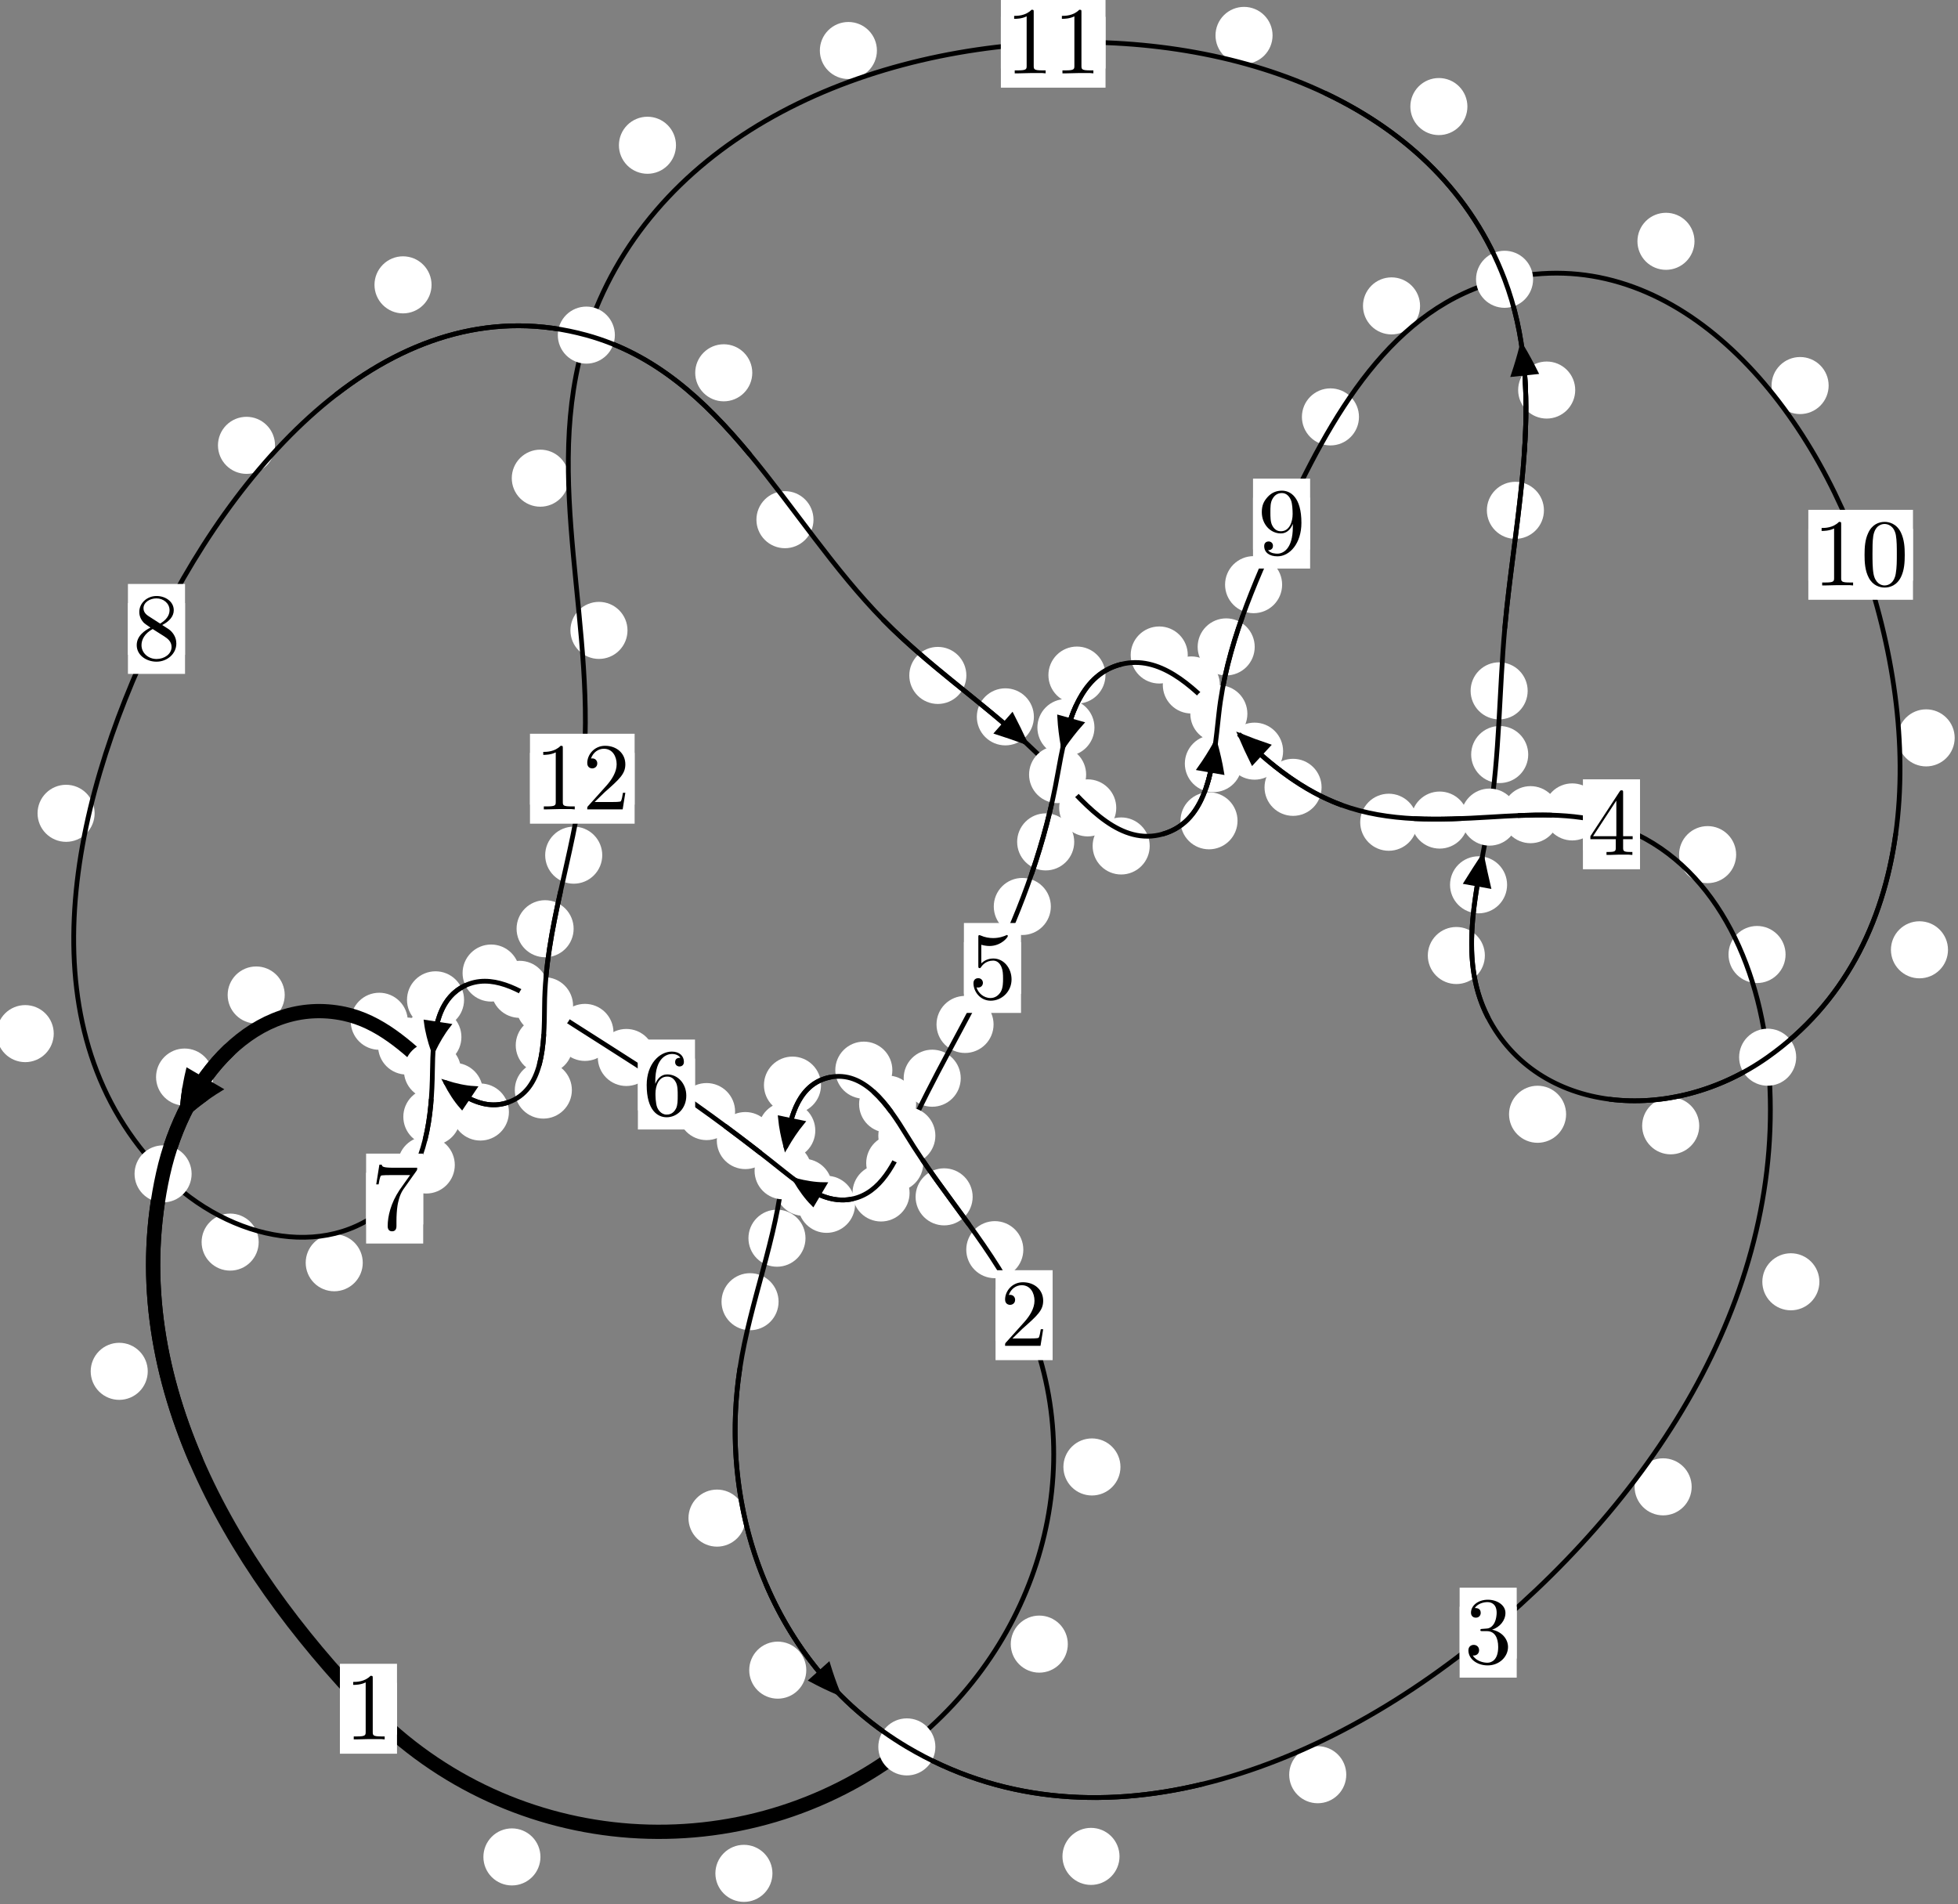 <?xml version="1.0"?>
<!-- Created by MetaPost 1.999 on 2021.07.06:0002 -->
<svg version="1.1" xmlns="http://www.w3.org/2000/svg" xmlns:xlink="http://www.w3.org/1999/xlink" width="205.118" height="199.473" viewBox="0 0 205.118 199.473">
<rect x="0" y="0" width="205.118" height="199.473" fill="#808080" stroke="none"/>
<!-- Original BoundingBox: -95.347885 -16.235718 109.770172 183.237534 -->
  <defs>
    <g transform="scale(0.01,0.01)" id="GLYPHcmr10_48">
      <path style="fill-rule: evenodd;" d="M460 -320C460 -400,455 -480,420 -554C374 -650,292 -666,250 -666C190 -666,117 -640,76 -547C44 -478,39 -400,39 -320C39 -245,43 -155,84 -79C127 2,200 22,249 22C303 22,379 1,423 -94C455 -163,460 -241,460 -320M249 -0C210 -0,151 -25,133 -121C122 -181,122 -273,122 -332C122 -396,122 -462,130 -516C149 -635,224 -644,249 -644C282 -644,348 -626,367 -527C377 -471,377 -395,377 -332C377 -257,377 -189,366 -125C351 -30,294 -0,249 -0"></path>
    </g>
    <g transform="scale(0.01,0.01)" id="GLYPHcmr10_49">
      <path style="fill-rule: evenodd;" d="M294 -640C294 -664,294 -666,271 -666C209 -602,121 -602,89 -602L89 -571C109 -571,168 -571,220 -597L220 -79C220 -43,217 -31,127 -31L95 -31L95 -0L257 -0L130 -3L217 -3L257 -3L297 -3L384 -3L419 -0L419 -31L387 -31C297 -31,294 -42,294 -79"></path>
    </g>
    <g transform="scale(0.01,0.01)" id="GLYPHcmr10_50">
      <path style="fill-rule: evenodd;" d="M127 -77L233 -180C389 -318,449 -372,449 -472C449 -586,359 -666,237 -666C124 -666,50 -574,50 -485C50 -429,100 -429,103 -429C120 -429,155 -441,155 -482C155 -508,137 -534,102 -534C94 -534,92 -534,89 -533C112 -598,166 -635,224 -635C315 -635,358 -554,358 -472C358 -392,308 -313,253 -251L61 -37C50 -26,50 -24,50 -0L421 -0L449 -174L424 -174C419 -144,412 -100,402 -85C395 -77,329 -77,307 -77"></path>
    </g>
    <g transform="scale(0.01,0.01)" id="GLYPHcmr10_51">
      <path style="fill-rule: evenodd;" d="M290 -352C372 -379,430 -449,430 -528C430 -610,342 -666,246 -666C145 -666,69 -606,69 -530C69 -497,91 -478,120 -478C151 -478,171 -500,171 -529C171 -579,124 -579,109 -579C140 -628,206 -641,242 -641C283 -641,338 -619,338 -529C338 -517,336 -459,310 -415C280 -367,246 -364,221 -363C213 -362,189 -360,182 -360C174 -359,167 -358,167 -348C167 -337,174 -337,191 -337L235 -337C317 -337,354 -269,354 -171C354 -35,285 -6,241 -6C198 -6,123 -23,88 -82C123 -77,154 -99,154 -137C154 -173,127 -193,98 -193C74 -193,42 -179,42 -135C42 -44,135 22,244 22C366 22,457 -69,457 -171C457 -253,394 -331,290 -352"></path>
    </g>
    <g transform="scale(0.01,0.01)" id="GLYPHcmr10_52">
      <path style="fill-rule: evenodd;" d="M294 -165L294 -78C294 -42,292 -31,218 -31L197 -31L197 -0L332 -0L238 -3L290 -3L332 -3L374 -3L427 -3L468 -0L468 -31L447 -31C373 -31,371 -42,371 -78L371 -165L471 -165L471 -196L371 -196L371 -651C371 -671,371 -677,355 -677C346 -677,343 -677,335 -665L28 -196L28 -165M300 -196L56 -196L300 -569"></path>
    </g>
    <g transform="scale(0.01,0.01)" id="GLYPHcmr10_53">
      <path style="fill-rule: evenodd;" d="M449 -201C449 -320,367 -420,259 -420C211 -420,168 -404,132 -369L132 -564C152 -558,185 -551,217 -551C340 -551,410 -642,410 -655C410 -661,407 -666,400 -666C399 -666,397 -666,392 -663C372 -654,323 -634,256 -634C216 -634,170 -641,123 -662C115 -665,113 -665,111 -665C101 -665,101 -657,101 -641L101 -345C101 -327,101 -319,115 -319C122 -319,124 -322,128 -328C139 -344,176 -398,257 -398C309 -398,334 -352,342 -334C358 -297,360 -258,360 -208C360 -173,360 -113,336 -71C312 -32,275 -6,229 -6C156 -6,99 -59,82 -118C85 -117,88 -116,99 -116C132 -116,149 -141,149 -165C149 -189,132 -214,99 -214C85 -214,50 -207,50 -161C50 -75,119 22,231 22C347 22,449 -74,449 -201"></path>
    </g>
    <g transform="scale(0.01,0.01)" id="GLYPHcmr10_54">
      <path style="fill-rule: evenodd;" d="M132 -328L132 -352C132 -605,256 -641,307 -641C331 -641,373 -635,395 -601C380 -601,340 -601,340 -556C340 -525,364 -510,386 -510C402 -510,432 -519,432 -558C432 -618,388 -666,305 -666C177 -666,42 -537,42 -316C42 -49,158 22,251 22C362 22,457 -72,457 -204C457 -331,368 -427,257 -427C189 -427,152 -376,132 -328M251 -6C188 -6,158 -66,152 -81C134 -128,134 -208,134 -226C134 -304,166 -404,256 -404C272 -404,318 -404,349 -342C367 -305,367 -254,367 -205C367 -157,367 -107,350 -71C320 -11,274 -6,251 -6"></path>
    </g>
    <g transform="scale(0.01,0.01)" id="GLYPHcmr10_55">
      <path style="fill-rule: evenodd;" d="M476 -609C485 -621,485 -623,485 -644L242 -644C120 -644,118 -657,114 -676L89 -676L56 -470L81 -470C84 -486,93 -549,106 -561C113 -567,191 -567,204 -567L411 -567C400 -551,321 -442,299 -409C209 -274,176 -135,176 -33C176 -23,176 22,222 22C268 22,268 -23,268 -33L268 -84C268 -139,271 -194,279 -248C283 -271,297 -357,341 -419"></path>
    </g>
    <g transform="scale(0.01,0.01)" id="GLYPHcmr10_56">
      <path style="fill-rule: evenodd;" d="M163 -457C117 -487,113 -521,113 -538C113 -599,178 -641,249 -641C322 -641,386 -589,386 -517C386 -460,347 -412,287 -377M309 -362C381 -399,430 -451,430 -517C430 -609,341 -666,250 -666C150 -666,69 -592,69 -499C69 -481,71 -436,113 -389C124 -377,161 -352,186 -335C128 -306,42 -250,42 -151C42 -45,144 22,249 22C362 22,457 -61,457 -168C457 -204,446 -249,408 -291C389 -312,373 -322,309 -362M209 -320L332 -242C360 -223,407 -193,407 -132C407 -58,332 -6,250 -6C164 -6,92 -68,92 -151C92 -209,124 -273,209 -320"></path>
    </g>
    <g transform="scale(0.01,0.01)" id="GLYPHcmr10_57">
      <path style="fill-rule: evenodd;" d="M367 -318L367 -286C367 -52,263 -6,205 -6C188 -6,134 -8,107 -42C151 -42,159 -71,159 -88C159 -119,135 -134,113 -134C97 -134,67 -125,67 -86C67 -19,121 22,206 22C335 22,457 -114,457 -329C457 -598,342 -666,253 -666C198 -666,149 -648,106 -603C65 -558,42 -516,42 -441C42 -316,130 -218,242 -218C303 -218,344 -260,367 -318M243 -241C227 -241,181 -241,150 -304C132 -341,132 -391,132 -440C132 -494,132 -541,153 -578C180 -628,218 -641,253 -641C299 -641,332 -607,349 -562C361 -530,365 -467,365 -421C365 -338,331 -241,243 -241"></path>
    </g>
  </defs>
  <path d="M56.617 194.525C56.617 193.732,56.302 192.972,55.742 192.411C55.181 191.851,54.421 191.536,53.628 191.536C52.836 191.536,52.076 191.851,51.515 192.411C50.955 192.972,50.64 193.732,50.64 194.525C50.64 195.317,50.955 196.077,51.515 196.638C52.076 197.198,52.836 197.513,53.628 197.513C54.421 197.513,55.181 197.198,55.742 196.638C56.302 196.077,56.617 195.317,56.617 194.525Z" style="fill: rgb(100%,100%,100%);stroke: none;"></path>
  <path d="M41.588 179.003C41.588 178.21,41.273 177.45,40.712 176.89C40.152 176.329,39.392 176.014,38.599 176.014C37.806 176.014,37.046 176.329,36.486 176.89C35.925 177.45,35.61 178.21,35.61 179.003C35.61 179.796,35.925 180.556,36.486 181.116C37.046 181.677,37.806 181.992,38.599 181.992C39.392 181.992,40.152 181.677,40.712 181.116C41.273 180.556,41.588 179.796,41.588 179.003Z" style="fill: rgb(100%,100%,100%);stroke: none;"></path>
  <path d="M111.863 172.232C111.863 171.439,111.548 170.679,110.988 170.119C110.427 169.558,109.667 169.243,108.874 169.243C108.082 169.243,107.322 169.558,106.761 170.119C106.201 170.679,105.886 171.439,105.886 172.232C105.886 173.025,106.201 173.785,106.761 174.345C107.322 174.906,108.082 175.221,108.874 175.221C109.667 175.221,110.427 174.906,110.988 174.345C111.548 173.785,111.863 173.025,111.863 172.232Z" style="fill: rgb(100%,100%,100%);stroke: none;"></path>
  <path d="M80.92 196.247C80.92 195.454,80.605 194.694,80.045 194.134C79.484 193.573,78.724 193.258,77.932 193.258C77.139 193.258,76.379 193.573,75.818 194.134C75.258 194.694,74.943 195.454,74.943 196.247C74.943 197.04,75.258 197.8,75.818 198.36C76.379 198.921,77.139 199.236,77.932 199.236C78.724 199.236,79.484 198.921,80.045 198.36C80.605 197.8,80.92 197.04,80.92 196.247Z" style="fill: rgb(100%,100%,100%);stroke: none;"></path>
  <path d="M107.203 130.911C107.203 130.118,106.888 129.358,106.328 128.798C105.767 128.237,105.007 127.922,104.215 127.922C103.422 127.922,102.662 128.237,102.101 128.798C101.541 129.358,101.226 130.118,101.226 130.911C101.226 131.704,101.541 132.464,102.101 133.024C102.662 133.585,103.422 133.9,104.215 133.9C105.007 133.9,105.767 133.585,106.328 133.024C106.888 132.464,107.203 131.704,107.203 130.911Z" style="fill: rgb(100%,100%,100%);stroke: none;"></path>
  <path d="M117.378 153.673C117.378 152.88,117.063 152.12,116.503 151.56C115.942 150.999,115.182 150.684,114.39 150.684C113.597 150.684,112.837 150.999,112.276 151.56C111.716 152.12,111.401 152.88,111.401 153.673C111.401 154.466,111.716 155.226,112.276 155.786C112.837 156.347,113.597 156.662,114.39 156.662C115.182 156.662,115.942 156.347,116.503 155.786C117.063 155.226,117.378 154.466,117.378 153.673Z" style="fill: rgb(100%,100%,100%);stroke: none;"></path>
  <path d="M95.975 115.664C95.975 114.871,95.66 114.111,95.1 113.55C94.539 112.99,93.779 112.675,92.986 112.675C92.194 112.675,91.433 112.99,90.873 113.55C90.313 114.111,89.998 114.871,89.998 115.664C89.998 116.456,90.313 117.216,90.873 117.777C91.433 118.337,92.194 118.652,92.986 118.652C93.779 118.652,94.539 118.337,95.1 117.777C95.66 117.216,95.975 116.456,95.975 115.664Z" style="fill: rgb(100%,100%,100%);stroke: none;"></path>
  <path d="M101.894 125.378C101.894 124.585,101.579 123.825,101.019 123.264C100.458 122.704,99.698 122.389,98.906 122.389C98.113 122.389,97.353 122.704,96.792 123.264C96.232 123.825,95.917 124.585,95.917 125.378C95.917 126.17,96.232 126.931,96.792 127.491C97.353 128.052,98.113 128.367,98.906 128.367C99.698 128.367,100.458 128.052,101.019 127.491C101.579 126.931,101.894 126.17,101.894 125.378Z" style="fill: rgb(100%,100%,100%);stroke: none;"></path>
  <path d="M86.009 113.674C86.009 112.881,85.694 112.121,85.133 111.561C84.573 111,83.812 110.685,83.02 110.685C82.227 110.685,81.467 111,80.906 111.561C80.346 112.121,80.031 112.881,80.031 113.674C80.031 114.467,80.346 115.227,80.906 115.787C81.467 116.348,82.227 116.663,83.02 116.663C83.812 116.663,84.573 116.348,85.133 115.787C85.694 115.227,86.009 114.467,86.009 113.674Z" style="fill: rgb(100%,100%,100%);stroke: none;"></path>
  <path d="M93.482 112.106C93.482 111.313,93.167 110.553,92.607 109.993C92.046 109.432,91.286 109.117,90.494 109.117C89.701 109.117,88.941 109.432,88.38 109.993C87.82 110.553,87.505 111.313,87.505 112.106C87.505 112.899,87.82 113.659,88.38 114.219C88.941 114.78,89.701 115.095,90.494 115.095C91.286 115.095,92.046 114.78,92.607 114.219C93.167 113.659,93.482 112.899,93.482 112.106Z" style="fill: rgb(100%,100%,100%);stroke: none;"></path>
  <path d="M84.383 129.71C84.383 128.917,84.068 128.157,83.508 127.596C82.947 127.036,82.187 126.721,81.394 126.721C80.602 126.721,79.841 127.036,79.281 127.596C78.72 128.157,78.406 128.917,78.406 129.71C78.406 130.502,78.72 131.263,79.281 131.823C79.841 132.384,80.602 132.698,81.394 132.698C82.187 132.698,82.947 132.384,83.508 131.823C84.068 131.263,84.383 130.502,84.383 129.71Z" style="fill: rgb(100%,100%,100%);stroke: none;"></path>
  <path d="M85.41 118.435C85.41 117.642,85.096 116.882,84.535 116.322C83.975 115.761,83.214 115.446,82.422 115.446C81.629 115.446,80.869 115.761,80.308 116.322C79.748 116.882,79.433 117.642,79.433 118.435C79.433 119.228,79.748 119.988,80.308 120.548C80.869 121.109,81.629 121.424,82.422 121.424C83.214 121.424,83.975 121.109,84.535 120.548C85.096 119.988,85.41 119.228,85.41 118.435Z" style="fill: rgb(100%,100%,100%);stroke: none;"></path>
  <path d="M78.101 159.032C78.101 158.239,77.787 157.479,77.226 156.919C76.666 156.358,75.905 156.043,75.113 156.043C74.32 156.043,73.56 156.358,72.999 156.919C72.439 157.479,72.124 158.239,72.124 159.032C72.124 159.825,72.439 160.585,72.999 161.145C73.56 161.706,74.32 162.021,75.113 162.021C75.905 162.021,76.666 161.706,77.226 161.145C77.787 160.585,78.101 159.825,78.101 159.032Z" style="fill: rgb(100%,100%,100%);stroke: none;"></path>
  <path d="M81.563 136.362C81.563 135.57,81.248 134.81,80.688 134.249C80.127 133.689,79.367 133.374,78.575 133.374C77.782 133.374,77.022 133.689,76.461 134.249C75.901 134.81,75.586 135.57,75.586 136.362C75.586 137.155,75.901 137.915,76.461 138.476C77.022 139.036,77.782 139.351,78.575 139.351C79.367 139.351,80.127 139.036,80.688 138.476C81.248 137.915,81.563 137.155,81.563 136.362Z" style="fill: rgb(100%,100%,100%);stroke: none;"></path>
  <path d="M117.279 194.469C117.279 193.677,116.964 192.917,116.404 192.356C115.844 191.796,115.083 191.481,114.291 191.481C113.498 191.481,112.738 191.796,112.177 192.356C111.617 192.917,111.302 193.677,111.302 194.469C111.302 195.262,111.617 196.022,112.177 196.583C112.738 197.143,113.498 197.458,114.291 197.458C115.083 197.458,115.844 197.143,116.404 196.583C116.964 196.022,117.279 195.262,117.279 194.469Z" style="fill: rgb(100%,100%,100%);stroke: none;"></path>
  <path d="M84.465 174.959C84.465 174.167,84.15 173.407,83.59 172.846C83.029 172.286,82.269 171.971,81.476 171.971C80.684 171.971,79.924 172.286,79.363 172.846C78.803 173.407,78.488 174.167,78.488 174.959C78.488 175.752,78.803 176.512,79.363 177.073C79.924 177.633,80.684 177.948,81.476 177.948C82.269 177.948,83.029 177.633,83.59 177.073C84.15 176.512,84.465 175.752,84.465 174.959Z" style="fill: rgb(100%,100%,100%);stroke: none;"></path>
  <path d="M177.217 155.756C177.217 154.963,176.902 154.203,176.342 153.643C175.781 153.082,175.021 152.767,174.229 152.767C173.436 152.767,172.676 153.082,172.115 153.643C171.555 154.203,171.24 154.963,171.24 155.756C171.24 156.549,171.555 157.309,172.115 157.869C172.676 158.43,173.436 158.745,174.229 158.745C175.021 158.745,175.781 158.43,176.342 157.869C176.902 157.309,177.217 156.549,177.217 155.756Z" style="fill: rgb(100%,100%,100%);stroke: none;"></path>
  <path d="M141.033 185.913C141.033 185.12,140.718 184.36,140.157 183.8C139.597 183.239,138.837 182.924,138.044 182.924C137.251 182.924,136.491 183.239,135.931 183.8C135.37 184.36,135.055 185.12,135.055 185.913C135.055 186.706,135.37 187.466,135.931 188.026C136.491 188.587,137.251 188.902,138.044 188.902C138.837 188.902,139.597 188.587,140.157 188.026C140.718 187.466,141.033 186.706,141.033 185.913Z" style="fill: rgb(100%,100%,100%);stroke: none;"></path>
  <path d="M187.054 99.991C187.054 99.198,186.739 98.438,186.179 97.878C185.618 97.317,184.858 97.002,184.066 97.002C183.273 97.002,182.513 97.317,181.952 97.878C181.392 98.438,181.077 99.198,181.077 99.991C181.077 100.784,181.392 101.544,181.952 102.104C182.513 102.665,183.273 102.98,184.066 102.98C184.858 102.98,185.618 102.665,186.179 102.104C186.739 101.544,187.054 100.784,187.054 99.991Z" style="fill: rgb(100%,100%,100%);stroke: none;"></path>
  <path d="M190.598 134.275C190.598 133.483,190.283 132.723,189.722 132.162C189.162 131.602,188.402 131.287,187.609 131.287C186.816 131.287,186.056 131.602,185.496 132.162C184.935 132.723,184.62 133.483,184.62 134.275C184.62 135.068,184.935 135.828,185.496 136.389C186.056 136.949,186.816 137.264,187.609 137.264C188.402 137.264,189.162 136.949,189.722 136.389C190.283 135.828,190.598 135.068,190.598 134.275Z" style="fill: rgb(100%,100%,100%);stroke: none;"></path>
  <path d="M167.695 85.053C167.695 84.261,167.38 83.501,166.82 82.94C166.26 82.38,165.499 82.065,164.707 82.065C163.914 82.065,163.154 82.38,162.593 82.94C162.033 83.501,161.718 84.261,161.718 85.053C161.718 85.846,162.033 86.606,162.593 87.167C163.154 87.727,163.914 88.042,164.707 88.042C165.499 88.042,166.26 87.727,166.82 87.167C167.38 86.606,167.695 85.846,167.695 85.053Z" style="fill: rgb(100%,100%,100%);stroke: none;"></path>
  <path d="M181.877 89.527C181.877 88.735,181.562 87.974,181.002 87.414C180.441 86.853,179.681 86.539,178.888 86.539C178.096 86.539,177.335 86.853,176.775 87.414C176.214 87.974,175.899 88.735,175.899 89.527C175.899 90.32,176.214 91.08,176.775 91.641C177.335 92.201,178.096 92.516,178.888 92.516C179.681 92.516,180.441 92.201,181.002 91.641C181.562 91.08,181.877 90.32,181.877 89.527Z" style="fill: rgb(100%,100%,100%);stroke: none;"></path>
  <path d="M153.807 85.908C153.807 85.115,153.492 84.355,152.932 83.795C152.371 83.234,151.611 82.919,150.819 82.919C150.026 82.919,149.266 83.234,148.705 83.795C148.145 84.355,147.83 85.115,147.83 85.908C147.83 86.701,148.145 87.461,148.705 88.021C149.266 88.582,150.026 88.897,150.819 88.897C151.611 88.897,152.371 88.582,152.932 88.021C153.492 87.461,153.807 86.701,153.807 85.908Z" style="fill: rgb(100%,100%,100%);stroke: none;"></path>
  <path d="M163.325 85.342C163.325 84.549,163.01 83.789,162.45 83.228C161.889 82.668,161.129 82.353,160.337 82.353C159.544 82.353,158.784 82.668,158.223 83.228C157.663 83.789,157.348 84.549,157.348 85.342C157.348 86.134,157.663 86.895,158.223 87.455C158.784 88.016,159.544 88.331,160.337 88.331C161.129 88.331,161.889 88.016,162.45 87.455C163.01 86.895,163.325 86.134,163.325 85.342Z" style="fill: rgb(100%,100%,100%);stroke: none;"></path>
  <path d="M138.448 82.479C138.448 81.686,138.133 80.926,137.573 80.366C137.013 79.805,136.252 79.49,135.46 79.49C134.667 79.49,133.907 79.805,133.346 80.366C132.786 80.926,132.471 81.686,132.471 82.479C132.471 83.272,132.786 84.032,133.346 84.592C133.907 85.153,134.667 85.468,135.46 85.468C136.252 85.468,137.013 85.153,137.573 84.592C138.133 84.032,138.448 83.272,138.448 82.479Z" style="fill: rgb(100%,100%,100%);stroke: none;"></path>
  <path d="M148.473 86.136C148.473 85.343,148.158 84.583,147.597 84.022C147.037 83.462,146.277 83.147,145.484 83.147C144.691 83.147,143.931 83.462,143.371 84.022C142.81 84.583,142.495 85.343,142.495 86.136C142.495 86.928,142.81 87.688,143.371 88.249C143.931 88.809,144.691 89.124,145.484 89.124C146.277 89.124,147.037 88.809,147.597 88.249C148.158 87.688,148.473 86.928,148.473 86.136Z" style="fill: rgb(100%,100%,100%);stroke: none;"></path>
  <path d="M127.792 71.754C127.792 70.961,127.477 70.201,126.917 69.641C126.356 69.08,125.596 68.765,124.804 68.765C124.011 68.765,123.251 69.08,122.69 69.641C122.13 70.201,121.815 70.961,121.815 71.754C121.815 72.547,122.13 73.307,122.69 73.867C123.251 74.428,124.011 74.743,124.804 74.743C125.596 74.743,126.356 74.428,126.917 73.867C127.477 73.307,127.792 72.547,127.792 71.754Z" style="fill: rgb(100%,100%,100%);stroke: none;"></path>
  <path d="M134.416 78.688C134.416 77.896,134.101 77.136,133.54 76.575C132.98 76.015,132.22 75.7,131.427 75.7C130.634 75.7,129.874 76.015,129.314 76.575C128.753 77.136,128.438 77.896,128.438 78.688C128.438 79.481,128.753 80.241,129.314 80.802C129.874 81.362,130.634 81.677,131.427 81.677C132.22 81.677,132.98 81.362,133.54 80.802C134.101 80.241,134.416 79.481,134.416 78.688Z" style="fill: rgb(100%,100%,100%);stroke: none;"></path>
  <path d="M115.807 70.72C115.807 69.927,115.492 69.167,114.932 68.607C114.371 68.046,113.611 67.731,112.819 67.731C112.026 67.731,111.266 68.046,110.705 68.607C110.145 69.167,109.83 69.927,109.83 70.72C109.83 71.513,110.145 72.273,110.705 72.833C111.266 73.394,112.026 73.709,112.819 73.709C113.611 73.709,114.371 73.394,114.932 72.833C115.492 72.273,115.807 71.513,115.807 70.72Z" style="fill: rgb(100%,100%,100%);stroke: none;"></path>
  <path d="M124.429 68.615C124.429 67.822,124.114 67.062,123.553 66.502C122.993 65.941,122.233 65.626,121.44 65.626C120.647 65.626,119.887 65.941,119.327 66.502C118.766 67.062,118.451 67.822,118.451 68.615C118.451 69.408,118.766 70.168,119.327 70.728C119.887 71.289,120.647 71.604,121.44 71.604C122.233 71.604,122.993 71.289,123.553 70.728C124.114 70.168,124.429 69.408,124.429 68.615Z" style="fill: rgb(100%,100%,100%);stroke: none;"></path>
  <path d="M112.534 88.194C112.534 87.401,112.219 86.641,111.658 86.081C111.098 85.52,110.338 85.205,109.545 85.205C108.752 85.205,107.992 85.52,107.432 86.081C106.871 86.641,106.556 87.401,106.556 88.194C106.556 88.987,106.871 89.747,107.432 90.307C107.992 90.868,108.752 91.183,109.545 91.183C110.338 91.183,111.098 90.868,111.658 90.307C112.219 89.747,112.534 88.987,112.534 88.194Z" style="fill: rgb(100%,100%,100%);stroke: none;"></path>
  <path d="M114.654 76.216C114.654 75.424,114.339 74.663,113.778 74.103C113.218 73.542,112.458 73.228,111.665 73.228C110.872 73.228,110.112 73.542,109.552 74.103C108.991 74.663,108.676 75.424,108.676 76.216C108.676 77.009,108.991 77.769,109.552 78.33C110.112 78.89,110.872 79.205,111.665 79.205C112.458 79.205,113.218 78.89,113.778 78.33C114.339 77.769,114.654 77.009,114.654 76.216Z" style="fill: rgb(100%,100%,100%);stroke: none;"></path>
  <path d="M104.085 107.317C104.085 106.524,103.77 105.764,103.21 105.204C102.649 104.643,101.889 104.328,101.097 104.328C100.304 104.328,99.544 104.643,98.983 105.204C98.423 105.764,98.108 106.524,98.108 107.317C98.108 108.11,98.423 108.87,98.983 109.43C99.544 109.991,100.304 110.306,101.097 110.306C101.889 110.306,102.649 109.991,103.21 109.43C103.77 108.87,104.085 108.11,104.085 107.317Z" style="fill: rgb(100%,100%,100%);stroke: none;"></path>
  <path d="M110.085 94.96C110.085 94.168,109.77 93.408,109.209 92.847C108.649 92.287,107.889 91.972,107.096 91.972C106.303 91.972,105.543 92.287,104.983 92.847C104.422 93.408,104.107 94.168,104.107 94.96C104.107 95.753,104.422 96.513,104.983 97.074C105.543 97.634,106.303 97.949,107.096 97.949C107.889 97.949,108.649 97.634,109.209 97.074C109.77 96.513,110.085 95.753,110.085 94.96Z" style="fill: rgb(100%,100%,100%);stroke: none;"></path>
  <path d="M96.721 121.84C96.721 121.047,96.406 120.287,95.846 119.726C95.285 119.166,94.525 118.851,93.732 118.851C92.94 118.851,92.18 119.166,91.619 119.726C91.059 120.287,90.744 121.047,90.744 121.84C90.744 122.632,91.059 123.392,91.619 123.953C92.18 124.513,92.94 124.828,93.732 124.828C94.525 124.828,95.285 124.513,95.846 123.953C96.406 123.392,96.721 122.632,96.721 121.84Z" style="fill: rgb(100%,100%,100%);stroke: none;"></path>
  <path d="M100.646 112.95C100.646 112.157,100.331 111.397,99.77 110.837C99.21 110.276,98.45 109.961,97.657 109.961C96.864 109.961,96.104 110.276,95.544 110.837C94.983 111.397,94.668 112.157,94.668 112.95C94.668 113.743,94.983 114.503,95.544 115.063C96.104 115.624,96.864 115.939,97.657 115.939C98.45 115.939,99.21 115.624,99.77 115.063C100.331 114.503,100.646 113.743,100.646 112.95Z" style="fill: rgb(100%,100%,100%);stroke: none;"></path>
  <path d="M89.577 126.161C89.577 125.369,89.262 124.609,88.701 124.048C88.141 123.488,87.381 123.173,86.588 123.173C85.795 123.173,85.035 123.488,84.475 124.048C83.914 124.609,83.599 125.369,83.599 126.161C83.599 126.954,83.914 127.714,84.475 128.275C85.035 128.835,85.795 129.15,86.588 129.15C87.381 129.15,88.141 128.835,88.701 128.275C89.262 127.714,89.577 126.954,89.577 126.161Z" style="fill: rgb(100%,100%,100%);stroke: none;"></path>
  <path d="M95.286 124.972C95.286 124.179,94.971 123.419,94.41 122.858C93.85 122.298,93.09 121.983,92.297 121.983C91.504 121.983,90.744 122.298,90.184 122.858C89.623 123.419,89.308 124.179,89.308 124.972C89.308 125.764,89.623 126.524,90.184 127.085C90.744 127.645,91.504 127.96,92.297 127.96C93.09 127.96,93.85 127.645,94.41 127.085C94.971 126.524,95.286 125.764,95.286 124.972Z" style="fill: rgb(100%,100%,100%);stroke: none;"></path>
  <path d="M81.07 119.482C81.07 118.69,80.755 117.929,80.195 117.369C79.634 116.809,78.874 116.494,78.081 116.494C77.289 116.494,76.528 116.809,75.968 117.369C75.407 117.929,75.093 118.69,75.093 119.482C75.093 120.275,75.407 121.035,75.968 121.596C76.528 122.156,77.289 122.471,78.081 122.471C78.874 122.471,79.634 122.156,80.195 121.596C80.755 121.035,81.07 120.275,81.07 119.482Z" style="fill: rgb(100%,100%,100%);stroke: none;"></path>
  <path d="M87.18 124.378C87.18 123.585,86.865 122.825,86.305 122.264C85.744 121.704,84.984 121.389,84.192 121.389C83.399 121.389,82.639 121.704,82.078 122.264C81.518 122.825,81.203 123.585,81.203 124.378C81.203 125.17,81.518 125.931,82.078 126.491C82.639 127.052,83.399 127.367,84.192 127.367C84.984 127.367,85.744 127.052,86.305 126.491C86.865 125.931,87.18 125.17,87.18 124.378Z" style="fill: rgb(100%,100%,100%);stroke: none;"></path>
  <path d="M68.603 110.778C68.603 109.985,68.288 109.225,67.728 108.664C67.167 108.104,66.407 107.789,65.614 107.789C64.822 107.789,64.062 108.104,63.501 108.664C62.941 109.225,62.626 109.985,62.626 110.778C62.626 111.57,62.941 112.33,63.501 112.891C64.062 113.451,64.822 113.766,65.614 113.766C66.407 113.766,67.167 113.451,67.728 112.891C68.288 112.33,68.603 111.57,68.603 110.778Z" style="fill: rgb(100%,100%,100%);stroke: none;"></path>
  <path d="M77.008 116.446C77.008 115.653,76.693 114.893,76.133 114.332C75.572 113.772,74.812 113.457,74.019 113.457C73.227 113.457,72.467 113.772,71.906 114.332C71.346 114.893,71.031 115.653,71.031 116.446C71.031 117.238,71.346 117.998,71.906 118.559C72.467 119.119,73.227 119.434,74.019 119.434C74.812 119.434,75.572 119.119,76.133 118.559C76.693 117.998,77.008 117.238,77.008 116.446Z" style="fill: rgb(100%,100%,100%);stroke: none;"></path>
  <path d="M57.423 103.639C57.423 102.846,57.108 102.086,56.548 101.526C55.987 100.965,55.227 100.65,54.434 100.65C53.642 100.65,52.882 100.965,52.321 101.526C51.761 102.086,51.446 102.846,51.446 103.639C51.446 104.432,51.761 105.192,52.321 105.752C52.882 106.313,53.642 106.628,54.434 106.628C55.227 106.628,55.987 106.313,56.548 105.752C57.108 105.192,57.423 104.432,57.423 103.639Z" style="fill: rgb(100%,100%,100%);stroke: none;"></path>
  <path d="M64.266 108.151C64.266 107.358,63.951 106.598,63.391 106.037C62.83 105.477,62.07 105.162,61.278 105.162C60.485 105.162,59.725 105.477,59.164 106.037C58.604 106.598,58.289 107.358,58.289 108.151C58.289 108.943,58.604 109.703,59.164 110.264C59.725 110.824,60.485 111.139,61.278 111.139C62.07 111.139,62.83 110.824,63.391 110.264C63.951 109.703,64.266 108.943,64.266 108.151Z" style="fill: rgb(100%,100%,100%);stroke: none;"></path>
  <path d="M48.615 104.739C48.615 103.946,48.3 103.186,47.739 102.626C47.179 102.065,46.419 101.75,45.626 101.75C44.833 101.75,44.073 102.065,43.513 102.626C42.952 103.186,42.637 103.946,42.637 104.739C42.637 105.532,42.952 106.292,43.513 106.852C44.073 107.413,44.833 107.728,45.626 107.728C46.419 107.728,47.179 107.413,47.739 106.852C48.3 106.292,48.615 105.532,48.615 104.739Z" style="fill: rgb(100%,100%,100%);stroke: none;"></path>
  <path d="M54.437 101.934C54.437 101.141,54.122 100.381,53.561 99.821C53.001 99.26,52.241 98.945,51.448 98.945C50.655 98.945,49.895 99.26,49.335 99.821C48.774 100.381,48.459 101.141,48.459 101.934C48.459 102.727,48.774 103.487,49.335 104.047C49.895 104.608,50.655 104.923,51.448 104.923C52.241 104.923,53.001 104.608,53.561 104.047C54.122 103.487,54.437 102.727,54.437 101.934Z" style="fill: rgb(100%,100%,100%);stroke: none;"></path>
  <path d="M48.23 116.992C48.23 116.199,47.915 115.439,47.354 114.878C46.794 114.318,46.034 114.003,45.241 114.003C44.448 114.003,43.688 114.318,43.128 114.878C42.567 115.439,42.252 116.199,42.252 116.992C42.252 117.784,42.567 118.545,43.128 119.105C43.688 119.665,44.448 119.98,45.241 119.98C46.034 119.98,46.794 119.665,47.354 119.105C47.915 118.545,48.23 117.784,48.23 116.992Z" style="fill: rgb(100%,100%,100%);stroke: none;"></path>
  <path d="M48.337 108.636C48.337 107.843,48.022 107.083,47.461 106.522C46.901 105.962,46.141 105.647,45.348 105.647C44.555 105.647,43.795 105.962,43.235 106.522C42.674 107.083,42.359 107.843,42.359 108.636C42.359 109.428,42.674 110.188,43.235 110.749C43.795 111.309,44.555 111.624,45.348 111.624C46.141 111.624,46.901 111.309,47.461 110.749C48.022 110.188,48.337 109.428,48.337 108.636Z" style="fill: rgb(100%,100%,100%);stroke: none;"></path>
  <path d="M38.002 132.281C38.002 131.488,37.687 130.728,37.127 130.167C36.566 129.607,35.806 129.292,35.013 129.292C34.221 129.292,33.46 129.607,32.9 130.167C32.34 130.728,32.025 131.488,32.025 132.281C32.025 133.073,32.34 133.833,32.9 134.394C33.46 134.954,34.221 135.269,35.013 135.269C35.806 135.269,36.566 134.954,37.127 134.394C37.687 133.833,38.002 133.073,38.002 132.281Z" style="fill: rgb(100%,100%,100%);stroke: none;"></path>
  <path d="M47.644 122.043C47.644 121.25,47.329 120.49,46.769 119.929C46.208 119.369,45.448 119.054,44.655 119.054C43.863 119.054,43.103 119.369,42.542 119.929C41.982 120.49,41.667 121.25,41.667 122.043C41.667 122.835,41.982 123.596,42.542 124.156C43.103 124.717,43.863 125.031,44.655 125.031C45.448 125.031,46.208 124.717,46.769 124.156C47.329 123.596,47.644 122.835,47.644 122.043Z" style="fill: rgb(100%,100%,100%);stroke: none;"></path>
  <path d="M5.63 108.279C5.63 107.486,5.315 106.726,4.754 106.165C4.194 105.605,3.434 105.29,2.641 105.29C1.848 105.29,1.088 105.605,0.528 106.165C-0.033 106.726,-0.348 107.486,-0.348 108.279C-0.348 109.071,-0.033 109.832,0.528 110.392C1.088 110.952,1.848 111.267,2.641 111.267C3.434 111.267,4.194 110.952,4.754 110.392C5.315 109.832,5.63 109.071,5.63 108.279Z" style="fill: rgb(100%,100%,100%);stroke: none;"></path>
  <path d="M27.099 130.117C27.099 129.325,26.784 128.564,26.223 128.004C25.663 127.443,24.903 127.129,24.11 127.129C23.317 127.129,22.557 127.443,21.997 128.004C21.436 128.564,21.121 129.325,21.121 130.117C21.121 130.91,21.436 131.67,21.997 132.231C22.557 132.791,23.317 133.106,24.11 133.106C24.903 133.106,25.663 132.791,26.223 132.231C26.784 131.67,27.099 130.91,27.099 130.117Z" style="fill: rgb(100%,100%,100%);stroke: none;"></path>
  <path d="M28.812 46.652C28.812 45.859,28.497 45.099,27.936 44.539C27.376 43.978,26.616 43.663,25.823 43.663C25.03 43.663,24.27 43.978,23.71 44.539C23.149 45.099,22.834 45.859,22.834 46.652C22.834 47.445,23.149 48.205,23.71 48.765C24.27 49.326,25.03 49.641,25.823 49.641C26.616 49.641,27.376 49.326,27.936 48.765C28.497 48.205,28.812 47.445,28.812 46.652Z" style="fill: rgb(100%,100%,100%);stroke: none;"></path>
  <path d="M9.912 85.2C9.912 84.407,9.597 83.647,9.036 83.086C8.476 82.526,7.716 82.211,6.923 82.211C6.13 82.211,5.37 82.526,4.81 83.086C4.249 83.647,3.934 84.407,3.934 85.2C3.934 85.992,4.249 86.753,4.81 87.313C5.37 87.874,6.13 88.189,6.923 88.189C7.716 88.189,8.476 87.874,9.036 87.313C9.597 86.753,9.912 85.992,9.912 85.2Z" style="fill: rgb(100%,100%,100%);stroke: none;"></path>
  <path d="M78.808 39.053C78.808 38.26,78.493 37.5,77.932 36.94C77.372 36.379,76.612 36.064,75.819 36.064C75.026 36.064,74.266 36.379,73.706 36.94C73.145 37.5,72.83 38.26,72.83 39.053C72.83 39.846,73.145 40.606,73.706 41.166C74.266 41.727,75.026 42.042,75.819 42.042C76.612 42.042,77.372 41.727,77.932 41.166C78.493 40.606,78.808 39.846,78.808 39.053Z" style="fill: rgb(100%,100%,100%);stroke: none;"></path>
  <path d="M45.209 29.84C45.209 29.047,44.894 28.287,44.333 27.727C43.773 27.166,43.013 26.851,42.22 26.851C41.427 26.851,40.667 27.166,40.107 27.727C39.546 28.287,39.231 29.047,39.231 29.84C39.231 30.633,39.546 31.393,40.107 31.953C40.667 32.514,41.427 32.829,42.22 32.829C43.013 32.829,43.773 32.514,44.333 31.953C44.894 31.393,45.209 30.633,45.209 29.84Z" style="fill: rgb(100%,100%,100%);stroke: none;"></path>
  <path d="M101.235 70.755C101.235 69.963,100.92 69.203,100.359 68.642C99.799 68.082,99.039 67.767,98.246 67.767C97.453 67.767,96.693 68.082,96.133 68.642C95.572 69.203,95.257 69.963,95.257 70.755C95.257 71.548,95.572 72.308,96.133 72.869C96.693 73.429,97.453 73.744,98.246 73.744C99.039 73.744,99.799 73.429,100.359 72.869C100.92 72.308,101.235 71.548,101.235 70.755Z" style="fill: rgb(100%,100%,100%);stroke: none;"></path>
  <path d="M85.22 54.44C85.22 53.647,84.905 52.887,84.345 52.327C83.784 51.766,83.024 51.451,82.231 51.451C81.439 51.451,80.678 51.766,80.118 52.327C79.558 52.887,79.243 53.647,79.243 54.44C79.243 55.233,79.558 55.993,80.118 56.553C80.678 57.114,81.439 57.429,82.231 57.429C83.024 57.429,83.784 57.114,84.345 56.553C84.905 55.993,85.22 55.233,85.22 54.44Z" style="fill: rgb(100%,100%,100%);stroke: none;"></path>
  <path d="M116.937 84.631C116.937 83.838,116.622 83.078,116.061 82.518C115.501 81.957,114.741 81.642,113.948 81.642C113.155 81.642,112.395 81.957,111.835 82.518C111.274 83.078,110.959 83.838,110.959 84.631C110.959 85.424,111.274 86.184,111.835 86.744C112.395 87.305,113.155 87.62,113.948 87.62C114.741 87.62,115.501 87.305,116.061 86.744C116.622 86.184,116.937 85.424,116.937 84.631Z" style="fill: rgb(100%,100%,100%);stroke: none;"></path>
  <path d="M108.31 75.094C108.31 74.302,107.995 73.541,107.434 72.981C106.874 72.42,106.114 72.106,105.321 72.106C104.528 72.106,103.768 72.42,103.208 72.981C102.647 73.541,102.332 74.302,102.332 75.094C102.332 75.887,102.647 76.647,103.208 77.208C103.768 77.768,104.528 78.083,105.321 78.083C106.114 78.083,106.874 77.768,107.434 77.208C107.995 76.647,108.31 75.887,108.31 75.094Z" style="fill: rgb(100%,100%,100%);stroke: none;"></path>
  <path d="M129.643 85.984C129.643 85.191,129.328 84.431,128.768 83.87C128.207 83.31,127.447 82.995,126.655 82.995C125.862 82.995,125.102 83.31,124.541 83.87C123.981 84.431,123.666 85.191,123.666 85.984C123.666 86.776,123.981 87.537,124.541 88.097C125.102 88.657,125.862 88.972,126.655 88.972C127.447 88.972,128.207 88.657,128.768 88.097C129.328 87.537,129.643 86.776,129.643 85.984Z" style="fill: rgb(100%,100%,100%);stroke: none;"></path>
  <path d="M120.442 88.62C120.442 87.827,120.127 87.067,119.566 86.507C119.006 85.946,118.246 85.631,117.453 85.631C116.66 85.631,115.9 85.946,115.34 86.507C114.779 87.067,114.464 87.827,114.464 88.62C114.464 89.413,114.779 90.173,115.34 90.733C115.9 91.294,116.66 91.609,117.453 91.609C118.246 91.609,119.006 91.294,119.566 90.733C120.127 90.173,120.442 89.413,120.442 88.62Z" style="fill: rgb(100%,100%,100%);stroke: none;"></path>
  <path d="M131.442 67.766C131.442 66.974,131.127 66.214,130.567 65.653C130.006 65.093,129.246 64.778,128.453 64.778C127.661 64.778,126.901 65.093,126.34 65.653C125.78 66.214,125.465 66.974,125.465 67.766C125.465 68.559,125.78 69.319,126.34 69.88C126.901 70.44,127.661 70.755,128.453 70.755C129.246 70.755,130.006 70.44,130.567 69.88C131.127 69.319,131.442 68.559,131.442 67.766Z" style="fill: rgb(100%,100%,100%);stroke: none;"></path>
  <path d="M130.101 79.994C130.101 79.202,129.786 78.442,129.225 77.881C128.665 77.321,127.905 77.006,127.112 77.006C126.319 77.006,125.559 77.321,124.999 77.881C124.438 78.442,124.123 79.202,124.123 79.994C124.123 80.787,124.438 81.547,124.999 82.108C125.559 82.668,126.319 82.983,127.112 82.983C127.905 82.983,128.665 82.668,129.225 82.108C129.786 81.547,130.101 80.787,130.101 79.994Z" style="fill: rgb(100%,100%,100%);stroke: none;"></path>
  <path d="M142.365 43.673C142.365 42.88,142.05 42.12,141.489 41.559C140.929 40.999,140.169 40.684,139.376 40.684C138.583 40.684,137.823 40.999,137.263 41.559C136.702 42.12,136.387 42.88,136.387 43.673C136.387 44.465,136.702 45.226,137.263 45.786C137.823 46.347,138.583 46.662,139.376 46.662C140.169 46.662,140.929 46.347,141.489 45.786C142.05 45.226,142.365 44.465,142.365 43.673Z" style="fill: rgb(100%,100%,100%);stroke: none;"></path>
  <path d="M134.314 61.247C134.314 60.454,133.999 59.694,133.439 59.134C132.878 58.573,132.118 58.258,131.325 58.258C130.533 58.258,129.773 58.573,129.212 59.134C128.652 59.694,128.337 60.454,128.337 61.247C128.337 62.04,128.652 62.8,129.212 63.36C129.773 63.921,130.533 64.236,131.325 64.236C132.118 64.236,132.878 63.921,133.439 63.36C133.999 62.8,134.314 62.04,134.314 61.247Z" style="fill: rgb(100%,100%,100%);stroke: none;"></path>
  <path d="M177.513 25.278C177.513 24.486,177.198 23.725,176.638 23.165C176.077 22.604,175.317 22.29,174.525 22.29C173.732 22.29,172.972 22.604,172.411 23.165C171.851 23.725,171.536 24.486,171.536 25.278C171.536 26.071,171.851 26.831,172.411 27.392C172.972 27.952,173.732 28.267,174.525 28.267C175.317 28.267,176.077 27.952,176.638 27.392C177.198 26.831,177.513 26.071,177.513 25.278Z" style="fill: rgb(100%,100%,100%);stroke: none;"></path>
  <path d="M148.764 32.044C148.764 31.252,148.449 30.492,147.889 29.931C147.328 29.371,146.568 29.056,145.775 29.056C144.982 29.056,144.222 29.371,143.662 29.931C143.101 30.492,142.786 31.252,142.786 32.044C142.786 32.837,143.101 33.597,143.662 34.158C144.222 34.718,144.982 35.033,145.775 35.033C146.568 35.033,147.328 34.718,147.889 34.158C148.449 33.597,148.764 32.837,148.764 32.044Z" style="fill: rgb(100%,100%,100%);stroke: none;"></path>
  <path d="M204.77 77.297C204.77 76.504,204.455 75.744,203.895 75.184C203.334 74.623,202.574 74.308,201.781 74.308C200.989 74.308,200.229 74.623,199.668 75.184C199.108 75.744,198.793 76.504,198.793 77.297C198.793 78.09,199.108 78.85,199.668 79.41C200.229 79.971,200.989 80.286,201.781 80.286C202.574 80.286,203.334 79.971,203.895 79.41C204.455 78.85,204.77 78.09,204.77 77.297Z" style="fill: rgb(100%,100%,100%);stroke: none;"></path>
  <path d="M191.566 40.388C191.566 39.596,191.251 38.835,190.69 38.275C190.13 37.715,189.37 37.4,188.577 37.4C187.784 37.4,187.024 37.715,186.464 38.275C185.903 38.835,185.588 39.596,185.588 40.388C185.588 41.181,185.903 41.941,186.464 42.502C187.024 43.062,187.784 43.377,188.577 43.377C189.37 43.377,190.13 43.062,190.69 42.502C191.251 41.941,191.566 41.181,191.566 40.388Z" style="fill: rgb(100%,100%,100%);stroke: none;"></path>
  <path d="M178.009 117.936C178.009 117.143,177.694 116.383,177.133 115.823C176.573 115.262,175.813 114.947,175.02 114.947C174.227 114.947,173.467 115.262,172.907 115.823C172.346 116.383,172.031 117.143,172.031 117.936C172.031 118.729,172.346 119.489,172.907 120.049C173.467 120.61,174.227 120.925,175.02 120.925C175.813 120.925,176.573 120.61,177.133 120.049C177.694 119.489,178.009 118.729,178.009 117.936Z" style="fill: rgb(100%,100%,100%);stroke: none;"></path>
  <path d="M204.07 99.498C204.07 98.705,203.755 97.945,203.194 97.384C202.634 96.824,201.874 96.509,201.081 96.509C200.288 96.509,199.528 96.824,198.968 97.384C198.407 97.945,198.092 98.705,198.092 99.498C198.092 100.29,198.407 101.051,198.968 101.611C199.528 102.172,200.288 102.486,201.081 102.486C201.874 102.486,202.634 102.172,203.194 101.611C203.755 101.051,204.07 100.29,204.07 99.498Z" style="fill: rgb(100%,100%,100%);stroke: none;"></path>
  <path d="M155.553 100.097C155.553 99.304,155.238 98.544,154.678 97.983C154.117 97.423,153.357 97.108,152.564 97.108C151.772 97.108,151.011 97.423,150.451 97.983C149.89 98.544,149.576 99.304,149.576 100.097C149.576 100.889,149.89 101.65,150.451 102.21C151.011 102.771,151.772 103.085,152.564 103.085C153.357 103.085,154.117 102.771,154.678 102.21C155.238 101.65,155.553 100.889,155.553 100.097Z" style="fill: rgb(100%,100%,100%);stroke: none;"></path>
  <path d="M164.063 116.728C164.063 115.935,163.748 115.175,163.187 114.614C162.627 114.054,161.867 113.739,161.074 113.739C160.281 113.739,159.521 114.054,158.961 114.614C158.4 115.175,158.085 115.935,158.085 116.728C158.085 117.52,158.4 118.28,158.961 118.841C159.521 119.401,160.281 119.716,161.074 119.716C161.867 119.716,162.627 119.401,163.187 118.841C163.748 118.28,164.063 117.52,164.063 116.728Z" style="fill: rgb(100%,100%,100%);stroke: none;"></path>
  <path d="M160.095 79.042C160.095 78.249,159.78 77.489,159.22 76.929C158.659 76.368,157.899 76.053,157.107 76.053C156.314 76.053,155.554 76.368,154.993 76.929C154.433 77.489,154.118 78.249,154.118 79.042C154.118 79.835,154.433 80.595,154.993 81.155C155.554 81.716,156.314 82.031,157.107 82.031C157.899 82.031,158.659 81.716,159.22 81.155C159.78 80.595,160.095 79.835,160.095 79.042Z" style="fill: rgb(100%,100%,100%);stroke: none;"></path>
  <path d="M157.881 92.689C157.881 91.897,157.566 91.137,157.006 90.576C156.445 90.016,155.685 89.701,154.892 89.701C154.1 89.701,153.339 90.016,152.779 90.576C152.218 91.137,151.904 91.897,151.904 92.689C151.904 93.482,152.218 94.242,152.779 94.803C153.339 95.363,154.1 95.678,154.892 95.678C155.685 95.678,156.445 95.363,157.006 94.803C157.566 94.242,157.881 93.482,157.881 92.689Z" style="fill: rgb(100%,100%,100%);stroke: none;"></path>
  <path d="M161.741 53.46C161.741 52.667,161.426 51.907,160.865 51.347C160.305 50.786,159.545 50.471,158.752 50.471C157.959 50.471,157.199 50.786,156.639 51.347C156.078 51.907,155.763 52.667,155.763 53.46C155.763 54.253,156.078 55.013,156.639 55.573C157.199 56.134,157.959 56.449,158.752 56.449C159.545 56.449,160.305 56.134,160.865 55.573C161.426 55.013,161.741 54.253,161.741 53.46Z" style="fill: rgb(100%,100%,100%);stroke: none;"></path>
  <path d="M160.037 72.37C160.037 71.578,159.722 70.818,159.162 70.257C158.601 69.697,157.841 69.382,157.049 69.382C156.256 69.382,155.496 69.697,154.935 70.257C154.375 70.818,154.06 71.578,154.06 72.37C154.06 73.163,154.375 73.923,154.935 74.484C155.496 75.044,156.256 75.359,157.049 75.359C157.841 75.359,158.601 75.044,159.162 74.484C159.722 73.923,160.037 73.163,160.037 72.37Z" style="fill: rgb(100%,100%,100%);stroke: none;"></path>
  <path d="M153.724 11.163C153.724 10.37,153.409 9.61,152.849 9.05C152.289 8.489,151.528 8.174,150.736 8.174C149.943 8.174,149.183 8.489,148.622 9.05C148.062 9.61,147.747 10.37,147.747 11.163C147.747 11.956,148.062 12.716,148.622 13.276C149.183 13.837,149.943 14.152,150.736 14.152C151.528 14.152,152.289 13.837,152.849 13.276C153.409 12.716,153.724 11.956,153.724 11.163Z" style="fill: rgb(100%,100%,100%);stroke: none;"></path>
  <path d="M165.018 40.861C165.018 40.068,164.703 39.308,164.142 38.747C163.582 38.187,162.822 37.872,162.029 37.872C161.236 37.872,160.476 38.187,159.916 38.747C159.355 39.308,159.04 40.068,159.04 40.861C159.04 41.653,159.355 42.413,159.916 42.974C160.476 43.534,161.236 43.849,162.029 43.849C162.822 43.849,163.582 43.534,164.142 42.974C164.703 42.413,165.018 41.653,165.018 40.861Z" style="fill: rgb(100%,100%,100%);stroke: none;"></path>
  <path d="M91.865 5.292C91.865 4.499,91.55 3.739,90.989 3.178C90.429 2.618,89.669 2.303,88.876 2.303C88.083 2.303,87.323 2.618,86.763 3.178C86.202 3.739,85.887 4.499,85.887 5.292C85.887 6.084,86.202 6.845,86.763 7.405C87.323 7.965,88.083 8.28,88.876 8.28C89.669 8.28,90.429 7.965,90.989 7.405C91.55 6.845,91.865 6.084,91.865 5.292Z" style="fill: rgb(100%,100%,100%);stroke: none;"></path>
  <path d="M133.312 3.71C133.312 2.917,132.997 2.157,132.437 1.596C131.876 1.036,131.116 0.721,130.323 0.721C129.531 0.721,128.771 1.036,128.21 1.596C127.65 2.157,127.335 2.917,127.335 3.71C127.335 4.502,127.65 5.262,128.21 5.823C128.771 6.383,129.531 6.698,130.323 6.698C131.116 6.698,131.876 6.383,132.437 5.823C132.997 5.262,133.312 4.502,133.312 3.71Z" style="fill: rgb(100%,100%,100%);stroke: none;"></path>
  <path d="M59.59 50.092C59.59 49.3,59.275 48.54,58.715 47.979C58.154 47.419,57.394 47.104,56.601 47.104C55.809 47.104,55.049 47.419,54.488 47.979C53.928 48.54,53.613 49.3,53.613 50.092C53.613 50.885,53.928 51.645,54.488 52.206C55.049 52.766,55.809 53.081,56.601 53.081C57.394 53.081,58.154 52.766,58.715 52.206C59.275 51.645,59.59 50.885,59.59 50.092Z" style="fill: rgb(100%,100%,100%);stroke: none;"></path>
  <path d="M70.815 15.216C70.815 14.424,70.5 13.663,69.939 13.103C69.379 12.543,68.619 12.228,67.826 12.228C67.033 12.228,66.273 12.543,65.713 13.103C65.152 13.663,64.837 14.424,64.837 15.216C64.837 16.009,65.152 16.769,65.713 17.33C66.273 17.89,67.033 18.205,67.826 18.205C68.619 18.205,69.379 17.89,69.939 17.33C70.5 16.769,70.815 16.009,70.815 15.216Z" style="fill: rgb(100%,100%,100%);stroke: none;"></path>
  <path d="M63.091 89.585C63.091 88.792,62.776 88.032,62.215 87.472C61.655 86.911,60.895 86.596,60.102 86.596C59.309 86.596,58.549 86.911,57.989 87.472C57.428 88.032,57.113 88.792,57.113 89.585C57.113 90.378,57.428 91.138,57.989 91.698C58.549 92.259,59.309 92.574,60.102 92.574C60.895 92.574,61.655 92.259,62.215 91.698C62.776 91.138,63.091 90.378,63.091 89.585Z" style="fill: rgb(100%,100%,100%);stroke: none;"></path>
  <path d="M65.736 66.039C65.736 65.246,65.421 64.486,64.86 63.925C64.3 63.365,63.539 63.05,62.747 63.05C61.954 63.05,61.194 63.365,60.633 63.925C60.073 64.486,59.758 65.246,59.758 66.039C59.758 66.831,60.073 67.592,60.633 68.152C61.194 68.713,61.954 69.027,62.747 69.027C63.539 69.027,64.3 68.713,64.86 68.152C65.421 67.592,65.736 66.831,65.736 66.039Z" style="fill: rgb(100%,100%,100%);stroke: none;"></path>
  <path d="M60.005 109.498C60.005 108.706,59.69 107.945,59.13 107.385C58.569 106.824,57.809 106.509,57.017 106.509C56.224 106.509,55.464 106.824,54.903 107.385C54.343 107.945,54.028 108.706,54.028 109.498C54.028 110.291,54.343 111.051,54.903 111.612C55.464 112.172,56.224 112.487,57.017 112.487C57.809 112.487,58.569 112.172,59.13 111.612C59.69 111.051,60.005 110.291,60.005 109.498Z" style="fill: rgb(100%,100%,100%);stroke: none;"></path>
  <path d="M60.093 97.29C60.093 96.498,59.778 95.738,59.218 95.177C58.657 94.617,57.897 94.302,57.104 94.302C56.312 94.302,55.552 94.617,54.991 95.177C54.431 95.738,54.116 96.498,54.116 97.29C54.116 98.083,54.431 98.843,54.991 99.404C55.552 99.964,56.312 100.279,57.104 100.279C57.897 100.279,58.657 99.964,59.218 99.404C59.778 98.843,60.093 98.083,60.093 97.29Z" style="fill: rgb(100%,100%,100%);stroke: none;"></path>
  <path d="M53.314 116.493C53.314 115.7,52.999 114.94,52.438 114.379C51.878 113.819,51.118 113.504,50.325 113.504C49.532 113.504,48.772 113.819,48.212 114.379C47.651 114.94,47.336 115.7,47.336 116.493C47.336 117.285,47.651 118.046,48.212 118.606C48.772 119.166,49.532 119.481,50.325 119.481C51.118 119.481,51.878 119.166,52.438 118.606C52.999 118.046,53.314 117.285,53.314 116.493Z" style="fill: rgb(100%,100%,100%);stroke: none;"></path>
  <path d="M59.909 114.192C59.909 113.399,59.594 112.639,59.033 112.079C58.473 111.518,57.713 111.203,56.92 111.203C56.127 111.203,55.367 111.518,54.807 112.079C54.246 112.639,53.931 113.399,53.931 114.192C53.931 114.985,54.246 115.745,54.807 116.305C55.367 116.866,56.127 117.181,56.92 117.181C57.713 117.181,58.473 116.866,59.033 116.305C59.594 115.745,59.909 114.985,59.909 114.192Z" style="fill: rgb(100%,100%,100%);stroke: none;"></path>
  <path d="M45.586 109.58C45.586 108.788,45.271 108.028,44.71 107.467C44.15 106.907,43.39 106.592,42.597 106.592C41.804 106.592,41.044 106.907,40.484 107.467C39.923 108.028,39.608 108.788,39.608 109.58C39.608 110.373,39.923 111.133,40.484 111.694C41.044 112.254,41.804 112.569,42.597 112.569C43.39 112.569,44.15 112.254,44.71 111.694C45.271 111.133,45.586 110.373,45.586 109.58Z" style="fill: rgb(100%,100%,100%);stroke: none;"></path>
  <path d="M50.582 114.33C50.582 113.537,50.267 112.777,49.707 112.217C49.146 111.656,48.386 111.341,47.593 111.341C46.801 111.341,46.041 111.656,45.48 112.217C44.92 112.777,44.605 113.537,44.605 114.33C44.605 115.123,44.92 115.883,45.48 116.443C46.041 117.004,46.801 117.319,47.593 117.319C48.386 117.319,49.146 117.004,49.707 116.443C50.267 115.883,50.582 115.123,50.582 114.33Z" style="fill: rgb(100%,100%,100%);stroke: none;"></path>
  <path d="M29.826 104.231C29.826 103.439,29.511 102.679,28.951 102.118C28.39 101.558,27.63 101.243,26.838 101.243C26.045 101.243,25.285 101.558,24.724 102.118C24.164 102.679,23.849 103.439,23.849 104.231C23.849 105.024,24.164 105.784,24.724 106.345C25.285 106.905,26.045 107.22,26.838 107.22C27.63 107.22,28.39 106.905,28.951 106.345C29.511 105.784,29.826 105.024,29.826 104.231Z" style="fill: rgb(100%,100%,100%);stroke: none;"></path>
  <path d="M42.721 106.985C42.721 106.192,42.406 105.432,41.846 104.872C41.285 104.311,40.525 103.996,39.732 103.996C38.94 103.996,38.179 104.311,37.619 104.872C37.058 105.432,36.743 106.192,36.743 106.985C36.743 107.778,37.058 108.538,37.619 109.098C38.179 109.659,38.94 109.974,39.732 109.974C40.525 109.974,41.285 109.659,41.846 109.098C42.406 108.538,42.721 107.778,42.721 106.985Z" style="fill: rgb(100%,100%,100%);stroke: none;"></path>
  <path d="M15.478 143.656C15.478 142.863,15.163 142.103,14.603 141.543C14.042 140.982,13.282 140.667,12.489 140.667C11.697 140.667,10.936 140.982,10.376 141.543C9.816 142.103,9.501 142.863,9.501 143.656C9.501 144.449,9.816 145.209,10.376 145.769C10.936 146.33,11.697 146.645,12.489 146.645C13.282 146.645,14.042 146.33,14.603 145.769C15.163 145.209,15.478 144.449,15.478 143.656Z" style="fill: rgb(100%,100%,100%);stroke: none;"></path>
  <path d="M22.326 112.829C22.326 112.036,22.011 111.276,21.451 110.716C20.89 110.155,20.13 109.84,19.338 109.84C18.545 109.84,17.785 110.155,17.224 110.716C16.664 111.276,16.349 112.036,16.349 112.829C16.349 113.622,16.664 114.382,17.224 114.942C17.785 115.503,18.545 115.818,19.338 115.818C20.13 115.818,20.89 115.503,21.451 114.942C22.011 114.382,22.326 113.622,22.326 112.829Z" style="fill: rgb(100%,100%,100%);stroke: none;"></path>
  <path d="M38.599 179.003C53.628 194.525,77.932 196.247,95 183C108.874 172.232,114.39 153.673,107.282 137.774C104.215 130.911,98.906 125.378,95 118.968C92.986 115.664,90.494 112.106,86.907 112.858C83.02 113.674,82.422 118.435,82.037 122.652C81.394 129.71,78.575 136.362,77.506 143.363C75.113 159.032,81.476 174.959,95 183C114.291 194.469,138.044 185.913,155.899 171.032C174.229 155.756,187.609 134.275,185.177 110.749C184.066 99.991,178.888 89.527,168.817 86.35C164.707 85.053,160.337 85.342,156.043 85.597C150.819 85.908,145.484 86.136,140.558 84.339C135.46 82.479,131.427 78.688,127.685 74.771C124.804 71.754,121.44 68.615,117.485 69.581C112.819 70.72,111.665 76.216,110.793 81.143C109.545 88.194,107.096 94.96,103.969 101.4C101.097 107.317,97.657 112.95,95 118.968C93.732 121.84,92.297 124.972,89.267 125.603C86.588 126.161,84.192 124.378,82.037 122.652C78.081 119.482,74.019 116.446,69.816 113.611C65.614 110.778,61.278 108.151,57.046 105.361C54.434 103.639,51.448 101.934,48.692 103.262C45.626 104.739,45.348 108.636,45.303 112.153C45.241 116.992,44.655 122.043,41.344 125.559C35.013 132.281,24.11 130.117,17.085 122.971C2.641 108.279,6.923 85.2,16.393 65.885C25.823 46.652,42.22 29.84,61.425 35.106C75.819 39.053,82.231 54.44,92.535 64.937C98.246 70.755,105.321 75.094,110.793 81.143C113.948 84.631,117.453 88.62,121.824 87.368C126.655 85.984,127.112 79.994,127.685 74.771C128.453 67.766,131.325 61.247,134.256 54.85C139.376 43.673,145.775 32.044,157.617 29.257C174.525 25.278,188.577 40.388,194.921 58.119C201.781 77.297,201.081 99.498,185.177 110.749C175.02 117.936,161.074 116.728,155.852 106.522C152.564 100.097,154.892 92.689,156.043 85.597C157.107 79.042,157.049 72.37,157.644 65.759C158.752 53.46,162.029 40.861,157.617 29.257C150.736 11.163,130.323 3.71,110.332 4.473C88.876 5.292,67.826 15.216,61.425 35.106C56.601 50.092,62.747 66.039,61.001 81.577C60.102 89.585,57.104 97.29,57.046 105.361C57.017 109.498,56.92 114.192,53.22 115.483C50.325 116.493,47.593 114.33,45.303 112.153C42.597 109.58,39.732 106.985,36.074 106.204C26.838 104.231,19.338 112.829,17.085 122.971C12.489 143.656,23.678 163.594,38.599 179.003" style="stroke:rgb(0%,0%,0%); stroke-width: 0.498;stroke-linecap: round;stroke-linejoin: round;stroke-miterlimit: 10;fill: none;"></path>
  <path d="M38.599 179.003C53.628 194.525,77.932 196.247,95 183" style="stroke:rgb(0%,0%,0%); stroke-width: 1.494;stroke-linecap: round;stroke-linejoin: round;stroke-miterlimit: 10;fill: none;"></path>
  <path d="M45.303 112.153C42.597 109.58,39.732 106.985,36.074 106.204C26.838 104.231,19.338 112.829,17.085 122.971C12.489 143.656,23.678 163.594,38.599 179.003" style="stroke:rgb(0%,0%,0%); stroke-width: 1.494;stroke-linecap: round;stroke-linejoin: round;stroke-miterlimit: 10;fill: none;"></path>
  <path d="M97.989 183C97.989 182.207,97.674 181.447,97.113 180.887C96.553 180.326,95.793 180.011,95 180.011C94.207 180.011,93.447 180.326,92.887 180.887C92.326 181.447,92.011 182.207,92.011 183C92.011 183.793,92.326 184.553,92.887 185.113C93.447 185.674,94.207 185.989,95 185.989C95.793 185.989,96.553 185.674,97.113 185.113C97.674 184.553,97.989 183.793,97.989 183Z" style="fill: rgb(100%,100%,100%);stroke: none;"></path>
  <path d="M80.284 166.042C83.266 172.988,88.238 178.98,95 183C104.645 188.735,115.406 189.463,125.988 186.897" style="stroke:rgb(0%,0%,0%); stroke-width: 0.498;stroke-linecap: round;stroke-linejoin: round;stroke-miterlimit: 10;fill: none;"></path>
  <path d="M85.026 122.652C85.026 121.859,84.711 121.099,84.151 120.539C83.59 119.978,82.83 119.663,82.037 119.663C81.245 119.663,80.485 119.978,79.924 120.539C79.364 121.099,79.049 121.859,79.049 122.652C79.049 123.445,79.364 124.205,79.924 124.765C80.485 125.326,81.245 125.641,82.037 125.641C82.83 125.641,83.59 125.326,84.151 124.765C84.711 124.205,85.026 123.445,85.026 122.652Z" style="fill: rgb(100%,100%,100%);stroke: none;"></path>
  <path d="M85.455 124.984C84.252 124.392,83.114 123.515,82.037 122.652C80.059 121.067,78.055 119.516,76.019 118.006" style="stroke:rgb(0%,0%,0%); stroke-width: 0.498;stroke-linecap: round;stroke-linejoin: round;stroke-miterlimit: 10;fill: none;"></path>
  <path d="M188.166 110.749C188.166 109.957,187.851 109.197,187.291 108.636C186.73 108.076,185.97 107.761,185.177 107.761C184.385 107.761,183.625 108.076,183.064 108.636C182.504 109.197,182.189 109.957,182.189 110.749C182.189 111.542,182.504 112.302,183.064 112.863C183.625 113.423,184.385 113.738,185.177 113.738C185.97 113.738,186.73 113.423,187.291 112.863C187.851 112.302,188.166 111.542,188.166 110.749Z" style="fill: rgb(100%,100%,100%);stroke: none;"></path>
  <path d="M198.586 87.407C197.28 96.76,193.129 105.124,185.177 110.749C180.099 114.343,174.073 115.837,168.664 115.158" style="stroke:rgb(0%,0%,0%); stroke-width: 0.498;stroke-linecap: round;stroke-linejoin: round;stroke-miterlimit: 10;fill: none;"></path>
  <path d="M130.674 74.771C130.674 73.978,130.359 73.218,129.798 72.657C129.238 72.097,128.478 71.782,127.685 71.782C126.892 71.782,126.132 72.097,125.572 72.657C125.011 73.218,124.696 73.978,124.696 74.771C124.696 75.563,125.011 76.324,125.572 76.884C126.132 77.445,126.892 77.76,127.685 77.76C128.478 77.76,129.238 77.445,129.798 76.884C130.359 76.324,130.674 75.563,130.674 74.771Z" style="fill: rgb(100%,100%,100%);stroke: none;"></path>
  <path d="M126.351 82.509C127.141 80.186,127.399 77.383,127.685 74.771C128.069 71.269,128.979 67.888,130.16 64.583" style="stroke:rgb(0%,0%,0%); stroke-width: 0.498;stroke-linecap: round;stroke-linejoin: round;stroke-miterlimit: 10;fill: none;"></path>
  <path d="M97.989 118.968C97.989 118.176,97.674 117.415,97.113 116.855C96.553 116.294,95.793 115.98,95 115.98C94.207 115.98,93.447 116.294,92.887 116.855C92.326 117.415,92.011 118.176,92.011 118.968C92.011 119.761,92.326 120.521,92.887 121.082C93.447 121.642,94.207 121.957,95 121.957C95.793 121.957,96.553 121.642,97.113 121.082C97.674 120.521,97.989 119.761,97.989 118.968Z" style="fill: rgb(100%,100%,100%);stroke: none;"></path>
  <path d="M101.455 128.201C99.256 125.159,96.953 122.173,95 118.968C93.993 117.316,92.867 115.6,91.543 114.392" style="stroke:rgb(0%,0%,0%); stroke-width: 0.498;stroke-linecap: round;stroke-linejoin: round;stroke-miterlimit: 10;fill: none;"></path>
  <path d="M60.035 105.361C60.035 104.568,59.72 103.808,59.16 103.248C58.599 102.687,57.839 102.372,57.046 102.372C56.254 102.372,55.494 102.687,54.933 103.248C54.373 103.808,54.058 104.568,54.058 105.361C54.058 106.154,54.373 106.914,54.933 107.474C55.494 108.035,56.254 108.35,57.046 108.35C57.839 108.35,58.599 108.035,59.16 107.474C59.72 106.914,60.035 106.154,60.035 105.361Z" style="fill: rgb(100%,100%,100%);stroke: none;"></path>
  <path d="M58.708 93.446C57.839 97.382,57.075 101.326,57.046 105.361C57.032 107.43,57 109.637,56.51 111.489" style="stroke:rgb(0%,0%,0%); stroke-width: 0.498;stroke-linecap: round;stroke-linejoin: round;stroke-miterlimit: 10;fill: none;"></path>
  <path d="M20.073 122.971C20.073 122.178,19.758 121.418,19.198 120.858C18.637 120.297,17.877 119.982,17.085 119.982C16.292 119.982,15.532 120.297,14.971 120.858C14.411 121.418,14.096 122.178,14.096 122.971C14.096 123.764,14.411 124.524,14.971 125.084C15.532 125.645,16.292 125.96,17.085 125.96C17.877 125.96,18.637 125.645,19.198 125.084C19.758 124.524,20.073 123.764,20.073 122.971Z" style="fill: rgb(100%,100%,100%);stroke: none;"></path>
  <path d="M23.961 110.045C20.649 113.215,18.211 117.9,17.085 122.971C14.787 133.314,16.435 143.469,20.523 152.965" style="stroke:rgb(0%,0%,0%); stroke-width: 1.494;stroke-linecap: round;stroke-linejoin: round;stroke-miterlimit: 10;fill: none;"></path>
  <path d="M113.782 81.143C113.782 80.35,113.467 79.59,112.906 79.03C112.346 78.469,111.586 78.154,110.793 78.154C110 78.154,109.24 78.469,108.68 79.03C108.119 79.59,107.804 80.35,107.804 81.143C107.804 81.936,108.119 82.696,108.68 83.256C109.24 83.817,110 84.132,110.793 84.132C111.586 84.132,112.346 83.817,112.906 83.256C113.467 82.696,113.782 81.936,113.782 81.143Z" style="fill: rgb(100%,100%,100%);stroke: none;"></path>
  <path d="M112.716 73.942C111.735 76.074,111.229 78.68,110.793 81.143C110.169 84.669,109.245 88.123,108.086 91.501" style="stroke:rgb(0%,0%,0%); stroke-width: 0.498;stroke-linecap: round;stroke-linejoin: round;stroke-miterlimit: 10;fill: none;"></path>
  <path d="M160.605 29.257C160.605 28.465,160.29 27.705,159.73 27.144C159.17 26.584,158.409 26.269,157.617 26.269C156.824 26.269,156.064 26.584,155.503 27.144C154.943 27.705,154.628 28.465,154.628 29.257C154.628 30.05,154.943 30.81,155.503 31.371C156.064 31.931,156.824 32.246,157.617 32.246C158.409 32.246,159.17 31.931,159.73 31.371C160.29 30.81,160.605 30.05,160.605 29.257Z" style="fill: rgb(100%,100%,100%);stroke: none;"></path>
  <path d="M159.701 47.247C160.107 41.11,159.823 35.059,157.617 29.257C154.176 20.21,147.353 13.823,138.891 9.793" style="stroke:rgb(0%,0%,0%); stroke-width: 0.498;stroke-linecap: round;stroke-linejoin: round;stroke-miterlimit: 10;fill: none;"></path>
  <path d="M159.032 85.597C159.032 84.805,158.717 84.044,158.156 83.484C157.596 82.923,156.836 82.608,156.043 82.608C155.25 82.608,154.49 82.923,153.93 83.484C153.369 84.044,153.054 84.805,153.054 85.597C153.054 86.39,153.369 87.15,153.93 87.711C154.49 88.271,155.25 88.586,156.043 88.586C156.836 88.586,157.596 88.271,158.156 87.711C158.717 87.15,159.032 86.39,159.032 85.597Z" style="fill: rgb(100%,100%,100%);stroke: none;"></path>
  <path d="M162.499 85.392C160.356 85.334,158.19 85.469,156.043 85.597C153.431 85.753,150.791 85.887,148.189 85.758" style="stroke:rgb(0%,0%,0%); stroke-width: 0.498;stroke-linecap: round;stroke-linejoin: round;stroke-miterlimit: 10;fill: none;"></path>
  <path d="M64.413 35.106C64.413 34.313,64.098 33.553,63.538 32.993C62.978 32.432,62.217 32.117,61.425 32.117C60.632 32.117,59.872 32.432,59.311 32.993C58.751 33.553,58.436 34.313,58.436 35.106C58.436 35.899,58.751 36.659,59.311 37.219C59.872 37.78,60.632 38.095,61.425 38.095C62.217 38.095,62.978 37.78,63.538 37.219C64.098 36.659,64.413 35.899,64.413 35.106Z" style="fill: rgb(100%,100%,100%);stroke: none;"></path>
  <path d="M35.243 41.308C42.922 35.359,51.822 32.473,61.425 35.106C68.622 37.08,73.824 41.913,78.514 47.565" style="stroke:rgb(0%,0%,0%); stroke-width: 0.498;stroke-linecap: round;stroke-linejoin: round;stroke-miterlimit: 10;fill: none;"></path>
  <path d="M48.292 112.153C48.292 111.36,47.977 110.6,47.416 110.039C46.856 109.479,46.096 109.164,45.303 109.164C44.51 109.164,43.75 109.479,43.19 110.039C42.629 110.6,42.314 111.36,42.314 112.153C42.314 112.945,42.629 113.705,43.19 114.266C43.75 114.826,44.51 115.141,45.303 115.141C46.096 115.141,46.856 114.826,47.416 114.266C47.977 113.705,48.292 112.945,48.292 112.153Z" style="fill: rgb(100%,100%,100%);stroke: none;"></path>
  <path d="M45.865 106.942C45.406 108.541,45.325 110.394,45.303 112.153C45.272 114.572,45.11 117.045,44.542 119.352" style="stroke:rgb(0%,0%,0%); stroke-width: 0.498;stroke-linecap: round;stroke-linejoin: round;stroke-miterlimit: 10;fill: none;"></path>
  <path d="M36.074 106.204C28.685 104.626,22.407 109.813,19.038 117.143" style="stroke:rgb(0%,0%,0%); stroke-width: 0.498;stroke-linecap: round;stroke-linejoin: round;stroke-miterlimit: 10;fill: none;"></path>
  <path d="M19.705 112.188C19.325 113.77,19.103 115.437,19.038 117.143C20.29 115.983,21.626 114.961,23.014 114.112Z" style="stroke:rgb(0%,0%,0%); stroke-width: 0.498;fill: rgb(0%,0%,0%);"></path>
  <path d="M36.074 106.204C28.685 104.626,22.407 109.813,19.038 117.143" style="stroke:rgb(0%,0%,0%); stroke-width: 0.498;stroke-linecap: round;stroke-linejoin: round;stroke-miterlimit: 10;fill: none;"></path>
  <path d="M19.32 114.157C19.17 115.132,19.077 116.131,19.038 117.143C19.781 116.455,20.554 115.815,21.349 115.231Z" style="stroke:rgb(0%,0%,0%); stroke-width: 0.498;fill: rgb(0%,0%,0%);"></path>
  <path d="M86.907 112.858C83.797 113.511,82.793 116.688,82.318 120.092" style="stroke:rgb(0%,0%,0%); stroke-width: 0.498;stroke-linecap: round;stroke-linejoin: round;stroke-miterlimit: 10;fill: none;"></path>
  <path d="M81.759 117.145C81.852 118.1,82.059 119.096,82.318 120.092C82.84 119.204,83.398 118.354,84.007 117.613Z" style="stroke:rgb(0%,0%,0%); stroke-width: 0.498;fill: rgb(0%,0%,0%);"></path>
  <path d="M77.506 143.363C75.591 155.898,79.281 168.599,87.758 177.294" style="stroke:rgb(0%,0%,0%); stroke-width: 0.498;stroke-linecap: round;stroke-linejoin: round;stroke-miterlimit: 10;fill: none;"></path>
  <path d="M85.053 175.996C85.934 176.466,86.836 176.899,87.758 177.294C87.386 176.363,87.055 175.419,86.763 174.464Z" style="stroke:rgb(0%,0%,0%); stroke-width: 0.498;fill: rgb(0%,0%,0%);"></path>
  <path d="M140.558 84.339C136.479 82.851,133.083 80.127,129.971 77.092" style="stroke:rgb(0%,0%,0%); stroke-width: 0.498;stroke-linecap: round;stroke-linejoin: round;stroke-miterlimit: 10;fill: none;"></path>
  <path d="M132.785 78.132C131.839 77.815,130.902 77.464,129.971 77.092C130.366 78.012,130.781 78.924,131.225 79.817Z" style="stroke:rgb(0%,0%,0%); stroke-width: 0.498;fill: rgb(0%,0%,0%);"></path>
  <path d="M117.485 69.581C113.752 70.492,112.267 74.192,111.376 78.158" style="stroke:rgb(0%,0%,0%); stroke-width: 0.498;stroke-linecap: round;stroke-linejoin: round;stroke-miterlimit: 10;fill: none;"></path>
  <path d="M111.016 75.18C111.069 76.154,111.202 77.155,111.376 78.158C111.962 77.326,112.576 76.524,113.227 75.797Z" style="stroke:rgb(0%,0%,0%); stroke-width: 0.498;fill: rgb(0%,0%,0%);"></path>
  <path d="M89.267 125.603C87.124 126.05,85.161 124.998,83.359 123.675" style="stroke:rgb(0%,0%,0%); stroke-width: 0.498;stroke-linecap: round;stroke-linejoin: round;stroke-miterlimit: 10;fill: none;"></path>
  <path d="M86.329 124.101C85.359 124.098,84.354 123.919,83.359 123.675C83.89 124.551,84.474 125.388,85.158 126.076Z" style="stroke:rgb(0%,0%,0%); stroke-width: 0.498;fill: rgb(0%,0%,0%);"></path>
  <path d="M48.692 103.262C46.239 104.444,45.571 107.174,45.378 110.019" style="stroke:rgb(0%,0%,0%); stroke-width: 0.498;stroke-linecap: round;stroke-linejoin: round;stroke-miterlimit: 10;fill: none;"></path>
  <path d="M44.664 107.106C44.784 108.061,45.05 109.045,45.378 110.019C45.835 109.098,46.343 108.214,46.933 107.454Z" style="stroke:rgb(0%,0%,0%); stroke-width: 0.498;fill: rgb(0%,0%,0%);"></path>
  <path d="M92.535 64.937C97.104 69.592,102.546 73.3,107.341 77.694" style="stroke:rgb(0%,0%,0%); stroke-width: 0.498;stroke-linecap: round;stroke-linejoin: round;stroke-miterlimit: 10;fill: none;"></path>
  <path d="M104.503 76.723C105.455 77.031,106.402 77.352,107.341 77.694C106.919 76.788,106.476 75.891,106.02 75Z" style="stroke:rgb(0%,0%,0%); stroke-width: 0.498;fill: rgb(0%,0%,0%);"></path>
  <path d="M121.824 87.368C125.688 86.26,126.754 82.206,127.319 77.954" style="stroke:rgb(0%,0%,0%); stroke-width: 0.498;stroke-linecap: round;stroke-linejoin: round;stroke-miterlimit: 10;fill: none;"></path>
  <path d="M127.972 80.882C127.813 79.92,127.581 78.937,127.319 77.954C126.809 78.834,126.278 79.693,125.711 80.486Z" style="stroke:rgb(0%,0%,0%); stroke-width: 0.498;fill: rgb(0%,0%,0%);"></path>
  <path d="M155.852 106.522C153.222 101.382,154.186 95.613,155.266 89.88" style="stroke:rgb(0%,0%,0%); stroke-width: 0.498;stroke-linecap: round;stroke-linejoin: round;stroke-miterlimit: 10;fill: none;"></path>
  <path d="M155.908 92.81C155.68 91.84,155.471 90.86,155.266 89.88C154.718 90.718,154.172 91.559,153.647 92.406Z" style="stroke:rgb(0%,0%,0%); stroke-width: 0.498;fill: rgb(0%,0%,0%);"></path>
  <path d="M157.644 65.759C158.531 55.92,160.805 45.888,159.42 36.328" style="stroke:rgb(0%,0%,0%); stroke-width: 0.498;stroke-linecap: round;stroke-linejoin: round;stroke-miterlimit: 10;fill: none;"></path>
  <path d="M160.856 38.963C160.408 38.067,159.931 37.188,159.42 36.328C159.174 37.298,158.89 38.256,158.572 39.206Z" style="stroke:rgb(0%,0%,0%); stroke-width: 0.498;fill: rgb(0%,0%,0%);"></path>
  <path d="M53.22 115.483C50.904 116.291,48.693 115.068,46.728 113.432" style="stroke:rgb(0%,0%,0%); stroke-width: 0.498;stroke-linecap: round;stroke-linejoin: round;stroke-miterlimit: 10;fill: none;"></path>
  <path d="M49.669 114.024C48.71 113.968,47.713 113.739,46.728 113.432C47.208 114.346,47.751 115.212,48.388 115.93Z" style="stroke:rgb(0%,0%,0%); stroke-width: 0.498;fill: rgb(0%,0%,0%);"></path>
  <path d="M35.608 181.713L41.59 181.713L41.59 174.293L35.608 174.293Z" style="fill: rgb(100%,100%,100%);stroke: none;"></path>
  <path d="M35.608 183.713L41.59 183.713L41.59 176.293L35.608 176.293Z" style="fill: rgb(100%,100%,100%);stroke: none;"></path>
  <g transform="translate(36.108 182.213)" style="fill: rgb(0%,0%,0%);">
    <use xlink:href="#GLYPHcmr10_49"></use>
  </g>
  <path d="M104.292 140.484L110.273 140.484L110.273 133.064L104.292 133.064Z" style="fill: rgb(100%,100%,100%);stroke: none;"></path>
  <path d="M104.292 142.484L110.273 142.484L110.273 135.064L104.292 135.064Z" style="fill: rgb(100%,100%,100%);stroke: none;"></path>
  <g transform="translate(104.792 140.984)" style="fill: rgb(0%,0%,0%);">
    <use xlink:href="#GLYPHcmr10_50"></use>
  </g>
  <path d="M152.909 173.742L158.89 173.742L158.89 166.322L152.909 166.322Z" style="fill: rgb(100%,100%,100%);stroke: none;"></path>
  <path d="M152.909 175.742L158.89 175.742L158.89 168.322L152.909 168.322Z" style="fill: rgb(100%,100%,100%);stroke: none;"></path>
  <g transform="translate(153.409 174.242)" style="fill: rgb(0%,0%,0%);">
    <use xlink:href="#GLYPHcmr10_51"></use>
  </g>
  <path d="M165.826 89.06L171.807 89.06L171.807 81.64L165.826 81.64Z" style="fill: rgb(100%,100%,100%);stroke: none;"></path>
  <path d="M165.826 91.06L171.807 91.06L171.807 83.64L165.826 83.64Z" style="fill: rgb(100%,100%,100%);stroke: none;"></path>
  <g transform="translate(166.326 89.56)" style="fill: rgb(0%,0%,0%);">
    <use xlink:href="#GLYPHcmr10_52"></use>
  </g>
  <path d="M100.979 104.11L106.96 104.11L106.96 96.69L100.979 96.69Z" style="fill: rgb(100%,100%,100%);stroke: none;"></path>
  <path d="M100.979 106.11L106.96 106.11L106.96 98.69L100.979 98.69Z" style="fill: rgb(100%,100%,100%);stroke: none;"></path>
  <g transform="translate(101.479 104.61)" style="fill: rgb(0%,0%,0%);">
    <use xlink:href="#GLYPHcmr10_53"></use>
  </g>
  <path d="M66.826 116.321L72.807 116.321L72.807 108.901L66.826 108.901Z" style="fill: rgb(100%,100%,100%);stroke: none;"></path>
  <path d="M66.826 118.321L72.807 118.321L72.807 110.901L66.826 110.901Z" style="fill: rgb(100%,100%,100%);stroke: none;"></path>
  <g transform="translate(67.326 116.821)" style="fill: rgb(0%,0%,0%);">
    <use xlink:href="#GLYPHcmr10_54"></use>
  </g>
  <path d="M38.353 128.269L44.334 128.269L44.334 120.849L38.353 120.849Z" style="fill: rgb(100%,100%,100%);stroke: none;"></path>
  <path d="M38.353 130.269L44.334 130.269L44.334 122.849L38.353 122.849Z" style="fill: rgb(100%,100%,100%);stroke: none;"></path>
  <g transform="translate(38.853 128.769)" style="fill: rgb(0%,0%,0%);">
    <use xlink:href="#GLYPHcmr10_55"></use>
  </g>
  <path d="M13.403 68.595L19.384 68.595L19.384 61.174L13.403 61.174Z" style="fill: rgb(100%,100%,100%);stroke: none;"></path>
  <path d="M13.403 70.595L19.384 70.595L19.384 63.174L13.403 63.174Z" style="fill: rgb(100%,100%,100%);stroke: none;"></path>
  <g transform="translate(13.903 69.095)" style="fill: rgb(0%,0%,0%);">
    <use xlink:href="#GLYPHcmr10_56"></use>
  </g>
  <path d="M131.265 57.56L137.247 57.56L137.247 50.14L131.265 50.14Z" style="fill: rgb(100%,100%,100%);stroke: none;"></path>
  <path d="M131.265 59.56L137.247 59.56L137.247 52.14L131.265 52.14Z" style="fill: rgb(100%,100%,100%);stroke: none;"></path>
  <g transform="translate(131.765 58.06)" style="fill: rgb(0%,0%,0%);">
    <use xlink:href="#GLYPHcmr10_57"></use>
  </g>
  <path d="M189.439 60.83L200.402 60.83L200.402 53.409L189.439 53.409Z" style="fill: rgb(100%,100%,100%);stroke: none;"></path>
  <path d="M189.439 62.83L200.402 62.83L200.402 55.409L189.439 55.409Z" style="fill: rgb(100%,100%,100%);stroke: none;"></path>
  <g transform="translate(189.939 61.33)" style="fill: rgb(0%,0%,0%);">
    <use xlink:href="#GLYPHcmr10_49"></use>
    <use xlink:href="#GLYPHcmr10_48" x="5"></use>
  </g>
  <path d="M104.851 7.183L115.814 7.183L115.814 -0.238L104.851 -0.238Z" style="fill: rgb(100%,100%,100%);stroke: none;"></path>
  <path d="M104.851 9.183L115.814 9.183L115.814 1.762L104.851 1.762Z" style="fill: rgb(100%,100%,100%);stroke: none;"></path>
  <g transform="translate(105.351 7.683)" style="fill: rgb(0%,0%,0%);">
    <use xlink:href="#GLYPHcmr10_49"></use>
    <use xlink:href="#GLYPHcmr10_49" x="5"></use>
  </g>
  <path d="M55.52 84.287L66.483 84.287L66.483 76.866L55.52 76.866Z" style="fill: rgb(100%,100%,100%);stroke: none;"></path>
  <path d="M55.52 86.287L66.483 86.287L66.483 78.866L55.52 78.866Z" style="fill: rgb(100%,100%,100%);stroke: none;"></path>
  <g transform="translate(56.02 84.787)" style="fill: rgb(0%,0%,0%);">
    <use xlink:href="#GLYPHcmr10_49"></use>
    <use xlink:href="#GLYPHcmr10_50" x="5"></use>
  </g>
</svg>
